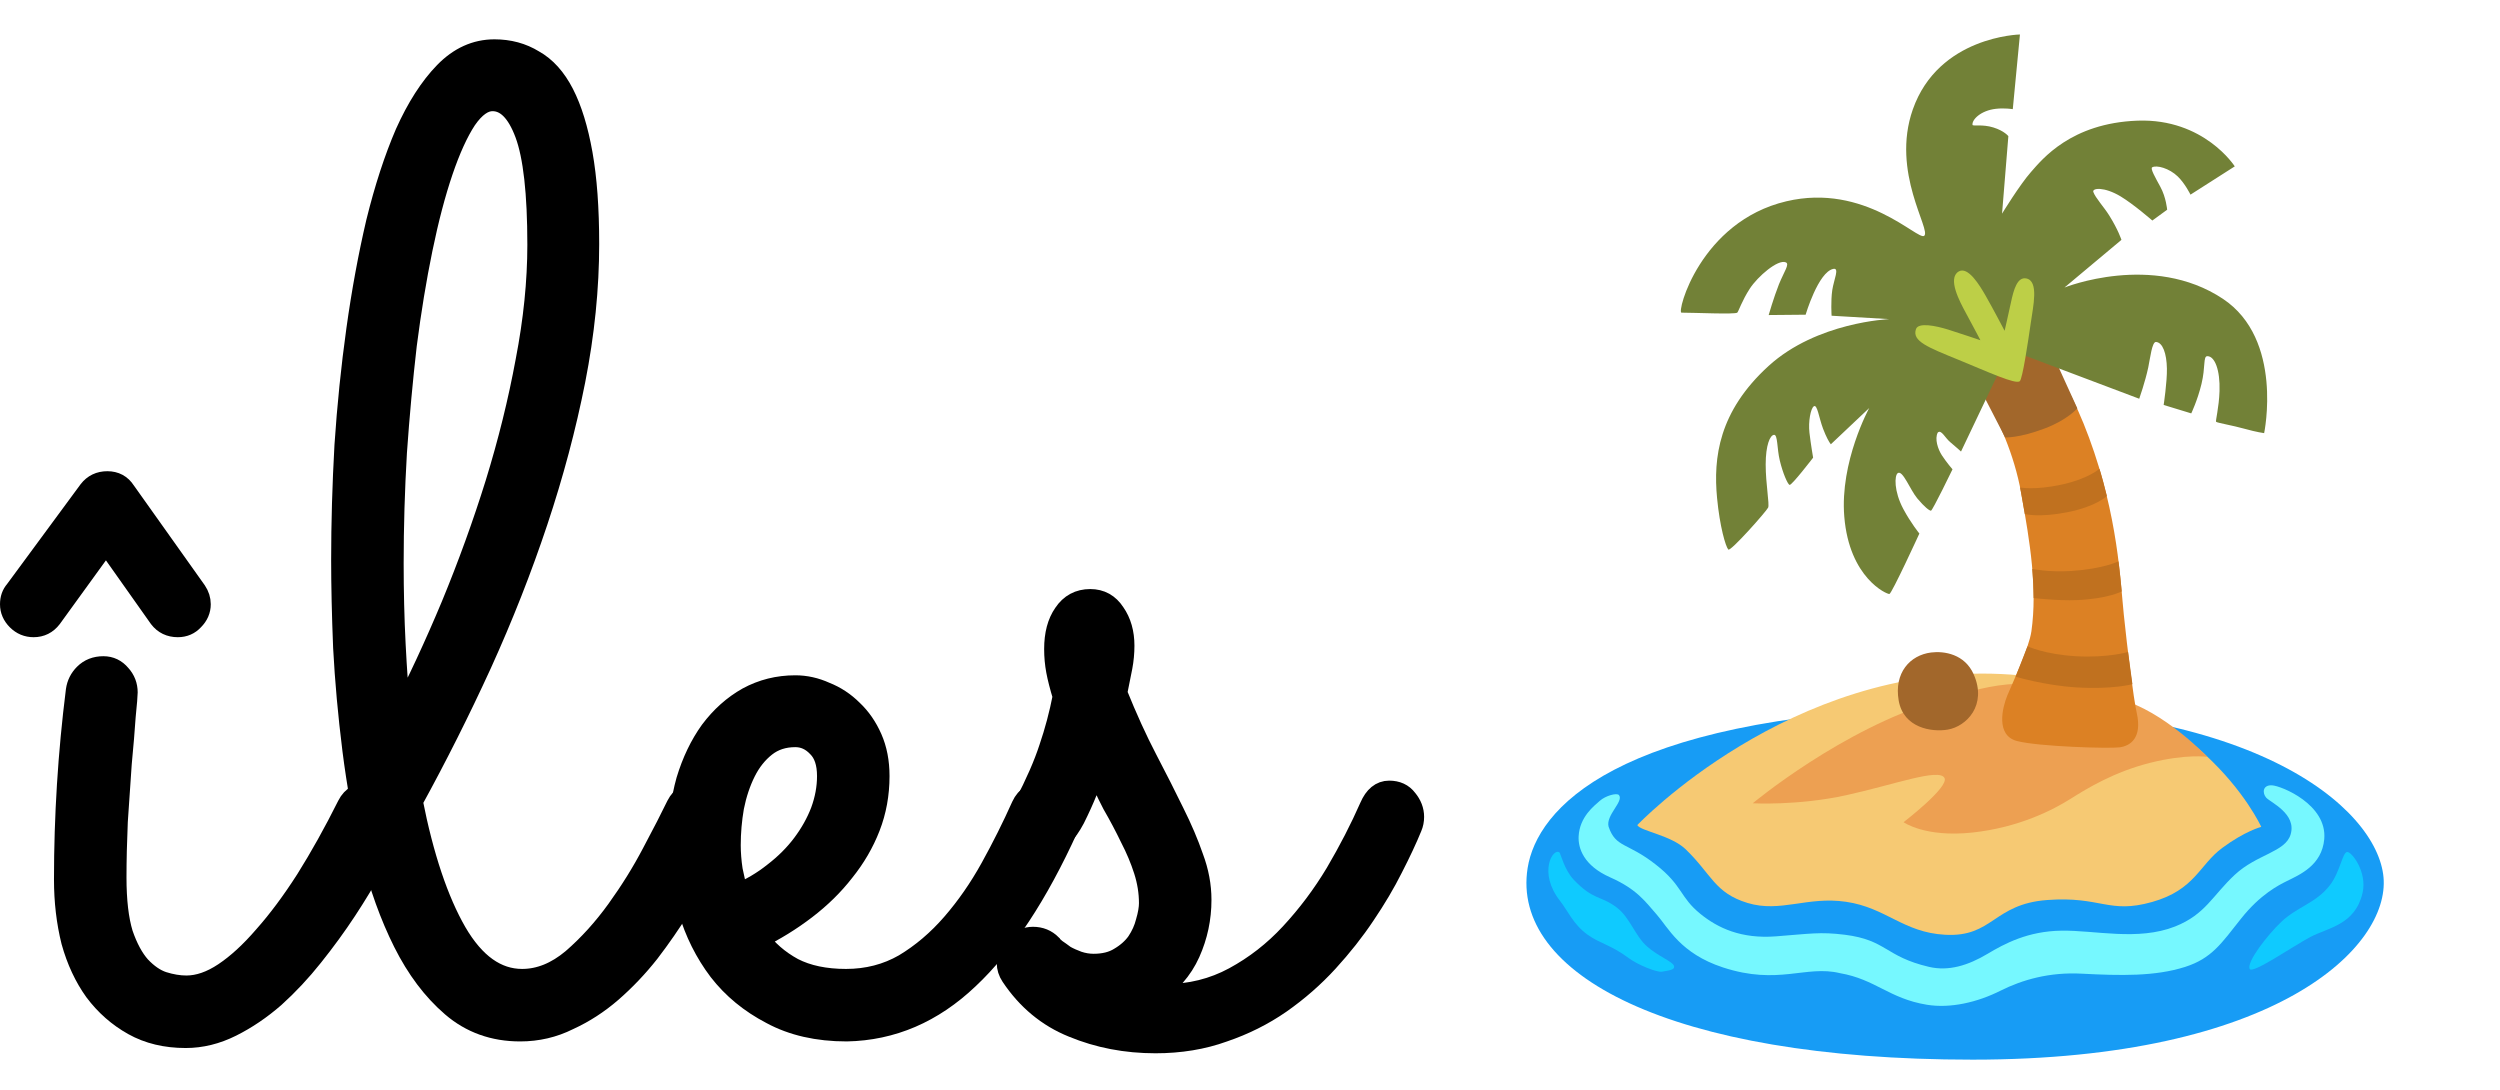 <svg width="445" height="194" viewBox="0 0 445 194" fill="none" xmlns="http://www.w3.org/2000/svg">
<path d="M11.609 156.539C11.609 145.289 12.312 134.078 13.719 122.906C13.875 121.812 14.344 120.875 15.125 120.094C15.984 119.234 17.078 118.805 18.406 118.805C19.578 118.805 20.555 119.273 21.336 120.211C22.117 121.07 22.508 122.086 22.508 123.258C22.508 123.727 22.391 125.133 22.156 127.477C22 129.82 21.766 132.633 21.453 135.914C21.219 139.117 20.984 142.555 20.75 146.227C20.594 149.82 20.516 153.141 20.516 156.188C20.516 160.328 20.906 163.688 21.688 166.266C22.547 168.766 23.602 170.719 24.852 172.125C26.18 173.531 27.547 174.469 28.953 174.938C30.438 175.406 31.844 175.641 33.172 175.641C35.359 175.641 37.625 174.859 39.969 173.297C42.312 171.734 44.695 169.547 47.117 166.734C49.617 163.922 52.117 160.562 54.617 156.656C57.117 152.672 59.578 148.258 62 143.414C62.391 142.633 62.938 142.047 63.641 141.656C64.344 141.188 65.125 140.953 65.984 140.953C67.234 140.953 68.25 141.422 69.031 142.359C69.891 143.297 70.32 144.312 70.32 145.406C70.32 146.188 70.164 146.852 69.852 147.398C68.914 149.195 67.742 151.383 66.336 153.961C64.93 156.539 63.328 159.195 61.531 161.93C59.734 164.664 57.742 167.398 55.555 170.133C53.445 172.789 51.18 175.211 48.758 177.398C46.336 179.508 43.797 181.227 41.141 182.555C38.484 183.883 35.789 184.547 33.055 184.547C29.539 184.547 26.453 183.805 23.797 182.32C21.141 180.836 18.875 178.844 17 176.344C15.203 173.844 13.836 170.914 12.898 167.555C12.039 164.117 11.609 160.445 11.609 156.539ZM34.812 105.328C35.281 106.031 35.516 106.773 35.516 107.555C35.516 108.57 35.125 109.469 34.344 110.25C33.641 111.031 32.742 111.422 31.648 111.422C30.32 111.422 29.266 110.914 28.484 109.898L18.875 96.305L9.031 109.898C8.25 110.914 7.234 111.422 5.984 111.422C4.891 111.422 3.953 111.031 3.172 110.25C2.391 109.469 2 108.57 2 107.555C2 106.617 2.273 105.836 2.82 105.211L15.945 87.398C16.727 86.383 17.781 85.875 19.109 85.875C20.438 85.875 21.453 86.422 22.156 87.516L34.812 105.328Z" fill="black"/>
<path d="M128.562 147.398C127.703 149.195 126.609 151.344 125.281 153.844C124.031 156.266 122.586 158.805 120.945 161.461C119.305 164.117 117.469 166.773 115.438 169.43C113.406 172.008 111.18 174.352 108.758 176.461C106.414 178.492 103.875 180.133 101.141 181.383C98.484 182.711 95.633 183.375 92.586 183.375C87.898 183.375 83.875 181.93 80.516 179.039C77.156 176.148 74.305 172.359 71.961 167.672C69.617 162.984 67.703 157.672 66.219 151.734C64.812 145.719 63.719 139.625 62.938 133.453C62.156 127.203 61.609 121.148 61.297 115.289C61.062 109.43 60.945 104.234 60.945 99.703C60.945 93.141 61.141 86.344 61.531 79.312C62 72.281 62.703 65.406 63.641 58.688C64.578 51.969 65.75 45.602 67.156 39.586C68.641 33.57 70.359 28.297 72.312 23.766C74.344 19.234 76.648 15.641 79.227 12.984C81.805 10.328 84.734 9 88.016 9C90.594 9 92.898 9.625 94.93 10.875C97.039 12.047 98.797 14 100.203 16.734C101.609 19.469 102.703 23.023 103.484 27.398C104.266 31.773 104.656 37.125 104.656 43.453C104.656 51.266 103.836 59.352 102.195 67.711C100.555 75.992 98.328 84.352 95.516 92.789C92.703 101.227 89.383 109.664 85.555 118.102C81.727 126.461 77.625 134.625 73.25 142.594C75.203 152.516 77.82 160.328 81.102 166.031C84.383 171.656 88.328 174.469 92.938 174.469C96.062 174.469 99.07 173.258 101.961 170.836C104.852 168.336 107.508 165.406 109.93 162.047C112.352 158.688 114.461 155.289 116.258 151.852C118.133 148.336 119.578 145.523 120.594 143.414C120.984 142.633 121.531 142.047 122.234 141.656C122.938 141.188 123.719 140.953 124.578 140.953C125.906 140.953 126.961 141.422 127.742 142.359C128.602 143.297 129.031 144.352 129.031 145.523C129.031 145.992 128.875 146.617 128.562 147.398ZM69.852 100.289C69.852 105.289 69.969 110.094 70.203 114.703C70.438 119.312 70.75 123.727 71.141 127.945C74.422 121.617 77.547 114.898 80.516 107.789C83.484 100.602 86.102 93.375 88.367 86.109C90.633 78.766 92.43 71.5 93.758 64.312C95.164 57.047 95.867 50.133 95.867 43.57C95.867 34.352 95.125 27.75 93.641 23.766C92.156 19.781 90.164 17.789 87.664 17.789C86.023 17.789 84.422 18.922 82.859 21.188C81.375 23.453 79.969 26.539 78.641 30.445C77.312 34.352 76.102 38.961 75.008 44.273C73.914 49.586 72.977 55.289 72.195 61.383C71.492 67.477 70.906 73.844 70.438 80.484C70.047 87.125 69.852 93.727 69.852 100.289Z" fill="black"/>
<path d="M134.773 166.969C136.414 169.234 138.523 171.07 141.102 172.477C143.68 173.805 146.844 174.469 150.594 174.469C154.422 174.469 157.898 173.57 161.023 171.773C164.148 169.898 167 167.477 169.578 164.508C172.156 161.539 174.461 158.219 176.492 154.547C178.523 150.875 180.359 147.203 182 143.531C182.391 142.672 182.938 142.047 183.641 141.656C184.344 141.188 185.125 140.953 185.984 140.953C187.312 140.953 188.367 141.422 189.148 142.359C190.008 143.297 190.438 144.312 190.438 145.406C190.438 145.797 190.398 146.148 190.32 146.461C190.242 146.695 190.125 146.969 189.969 147.281C184.578 159.156 178.68 168.102 172.273 174.117C165.945 180.133 158.758 183.219 150.711 183.375C145.555 183.375 141.102 182.359 137.352 180.328C133.602 178.375 130.516 175.836 128.094 172.711C125.672 169.508 123.875 165.914 122.703 161.93C121.531 157.945 120.945 153.961 120.945 149.977C120.945 145.992 121.414 142.32 122.352 138.961C123.367 135.602 124.773 132.672 126.57 130.172C128.445 127.672 130.633 125.719 133.133 124.312C135.711 122.906 138.523 122.203 141.57 122.203C143.367 122.203 145.125 122.594 146.844 123.375C148.641 124.078 150.242 125.133 151.648 126.539C153.055 127.867 154.188 129.508 155.047 131.461C155.906 133.414 156.336 135.641 156.336 138.141C156.336 141.344 155.789 144.352 154.695 147.164C153.602 149.977 152.078 152.594 150.125 155.016C148.25 157.438 145.984 159.664 143.328 161.695C140.672 163.727 137.82 165.484 134.773 166.969ZM131.258 159.352C133.68 158.336 135.867 157.047 137.82 155.484C139.852 153.922 141.57 152.203 142.977 150.328C144.383 148.453 145.477 146.5 146.258 144.469C147.039 142.359 147.43 140.25 147.43 138.141C147.43 135.797 146.844 134.039 145.672 132.867C144.5 131.617 143.133 130.992 141.57 130.992C139.461 130.992 137.664 131.578 136.18 132.75C134.695 133.922 133.484 135.445 132.547 137.32C131.609 139.195 130.906 141.305 130.438 143.648C130.047 145.914 129.852 148.18 129.852 150.445C129.852 151.852 129.969 153.336 130.203 154.898C130.516 156.461 130.867 157.945 131.258 159.352Z" fill="black"/>
<path d="M195.125 136.5C194.656 137.75 194.07 139.156 193.367 140.719C192.742 142.281 192 143.922 191.141 145.641C190.438 146.969 189.695 148.023 188.914 148.805C188.211 149.508 187.273 149.859 186.102 149.859C184.773 149.859 183.719 149.469 182.938 148.688C182.156 147.828 181.766 146.852 181.766 145.758C181.766 145.367 181.805 145.055 181.883 144.82C181.961 144.508 182.156 144.039 182.469 143.414C184.5 139.508 185.984 136.109 186.922 133.219C187.938 130.25 188.758 127.164 189.383 123.961C188.836 122.164 188.445 120.641 188.211 119.391C187.977 118.141 187.859 116.852 187.859 115.523C187.859 112.945 188.406 110.875 189.5 109.312C190.594 107.672 192.117 106.852 194.07 106.852C195.867 106.852 197.273 107.633 198.289 109.195C199.383 110.758 199.93 112.672 199.93 114.938C199.93 116.188 199.812 117.438 199.578 118.688C199.344 119.938 199.031 121.5 198.641 123.375C200.438 127.828 202.234 131.773 204.031 135.211C205.828 138.648 207.43 141.812 208.836 144.703C210.242 147.516 211.375 150.172 212.234 152.672C213.172 155.172 213.641 157.672 213.641 160.172C213.641 163.453 212.977 166.578 211.648 169.547C210.32 172.516 208.133 175.016 205.086 177.047C205.477 177.125 205.867 177.164 206.258 177.164C206.648 177.164 207.039 177.164 207.43 177.164C211.883 177.164 215.984 176.148 219.734 174.117C223.484 172.086 226.844 169.469 229.812 166.266C232.859 162.984 235.555 159.391 237.898 155.484C240.242 151.5 242.273 147.555 243.992 143.648C244.773 141.852 245.867 140.953 247.273 140.953C248.602 140.953 249.617 141.422 250.32 142.359C251.102 143.297 251.492 144.312 251.492 145.406C251.492 146.031 251.375 146.617 251.141 147.164C250.281 149.273 249.148 151.695 247.742 154.43C246.414 157.086 244.773 159.859 242.82 162.75C240.945 165.562 238.758 168.336 236.258 171.07C233.758 173.805 230.945 176.266 227.82 178.453C224.773 180.562 221.414 182.242 217.742 183.492C214.07 184.82 210.047 185.484 205.672 185.484C200.438 185.484 195.555 184.547 191.023 182.672C186.57 180.875 182.938 177.867 180.125 173.648C179.656 172.945 179.422 172.203 179.422 171.422C179.422 170.25 179.852 169.234 180.711 168.375C181.648 167.438 182.703 166.969 183.875 166.969C185.125 166.969 186.18 167.398 187.039 168.258C187.117 168.414 187.391 168.688 187.859 169.078C188.328 169.391 188.875 169.781 189.5 170.25C190.203 170.641 190.984 170.992 191.844 171.305C192.781 171.617 193.719 171.773 194.656 171.773C196.531 171.773 198.094 171.383 199.344 170.602C200.672 169.82 201.727 168.883 202.508 167.789C203.289 166.617 203.836 165.406 204.148 164.156C204.539 162.828 204.734 161.695 204.734 160.758C204.734 158.805 204.422 156.852 203.797 154.898C203.172 152.945 202.352 150.992 201.336 149.039C200.398 147.086 199.344 145.094 198.172 143.062C197.078 140.953 196.062 138.766 195.125 136.5Z" fill="black"/>
<path d="M11.609 156.539C11.609 145.289 12.312 134.078 13.719 122.906C13.875 121.812 14.344 120.875 15.125 120.094C15.984 119.234 17.078 118.805 18.406 118.805C19.578 118.805 20.555 119.273 21.336 120.211C22.117 121.07 22.508 122.086 22.508 123.258C22.508 123.727 22.391 125.133 22.156 127.477C22 129.82 21.766 132.633 21.453 135.914C21.219 139.117 20.984 142.555 20.75 146.227C20.594 149.82 20.516 153.141 20.516 156.188C20.516 160.328 20.906 163.688 21.688 166.266C22.547 168.766 23.602 170.719 24.852 172.125C26.18 173.531 27.547 174.469 28.953 174.938C30.438 175.406 31.844 175.641 33.172 175.641C35.359 175.641 37.625 174.859 39.969 173.297C42.312 171.734 44.695 169.547 47.117 166.734C49.617 163.922 52.117 160.562 54.617 156.656C57.117 152.672 59.578 148.258 62 143.414C62.391 142.633 62.938 142.047 63.641 141.656C64.344 141.188 65.125 140.953 65.984 140.953C67.234 140.953 68.25 141.422 69.031 142.359C69.891 143.297 70.32 144.312 70.32 145.406C70.32 146.188 70.164 146.852 69.852 147.398C68.914 149.195 67.742 151.383 66.336 153.961C64.93 156.539 63.328 159.195 61.531 161.93C59.734 164.664 57.742 167.398 55.555 170.133C53.445 172.789 51.18 175.211 48.758 177.398C46.336 179.508 43.797 181.227 41.141 182.555C38.484 183.883 35.789 184.547 33.055 184.547C29.539 184.547 26.453 183.805 23.797 182.32C21.141 180.836 18.875 178.844 17 176.344C15.203 173.844 13.836 170.914 12.898 167.555C12.039 164.117 11.609 160.445 11.609 156.539ZM34.812 105.328C35.281 106.031 35.516 106.773 35.516 107.555C35.516 108.57 35.125 109.469 34.344 110.25C33.641 111.031 32.742 111.422 31.648 111.422C30.32 111.422 29.266 110.914 28.484 109.898L18.875 96.305L9.031 109.898C8.25 110.914 7.234 111.422 5.984 111.422C4.891 111.422 3.953 111.031 3.172 110.25C2.391 109.469 2 108.57 2 107.555C2 106.617 2.273 105.836 2.82 105.211L15.945 87.398C16.727 86.383 17.781 85.875 19.109 85.875C20.438 85.875 21.453 86.422 22.156 87.516L34.812 105.328Z" stroke="black" stroke-width="4"/>
<path d="M128.562 147.398C127.703 149.195 126.609 151.344 125.281 153.844C124.031 156.266 122.586 158.805 120.945 161.461C119.305 164.117 117.469 166.773 115.438 169.43C113.406 172.008 111.18 174.352 108.758 176.461C106.414 178.492 103.875 180.133 101.141 181.383C98.484 182.711 95.633 183.375 92.586 183.375C87.898 183.375 83.875 181.93 80.516 179.039C77.156 176.148 74.305 172.359 71.961 167.672C69.617 162.984 67.703 157.672 66.219 151.734C64.812 145.719 63.719 139.625 62.938 133.453C62.156 127.203 61.609 121.148 61.297 115.289C61.062 109.43 60.945 104.234 60.945 99.703C60.945 93.141 61.141 86.344 61.531 79.312C62 72.281 62.703 65.406 63.641 58.688C64.578 51.969 65.75 45.602 67.156 39.586C68.641 33.57 70.359 28.297 72.312 23.766C74.344 19.234 76.648 15.641 79.227 12.984C81.805 10.328 84.734 9 88.016 9C90.594 9 92.898 9.625 94.93 10.875C97.039 12.047 98.797 14 100.203 16.734C101.609 19.469 102.703 23.023 103.484 27.398C104.266 31.773 104.656 37.125 104.656 43.453C104.656 51.266 103.836 59.352 102.195 67.711C100.555 75.992 98.328 84.352 95.516 92.789C92.703 101.227 89.383 109.664 85.555 118.102C81.727 126.461 77.625 134.625 73.25 142.594C75.203 152.516 77.82 160.328 81.102 166.031C84.383 171.656 88.328 174.469 92.938 174.469C96.062 174.469 99.07 173.258 101.961 170.836C104.852 168.336 107.508 165.406 109.93 162.047C112.352 158.688 114.461 155.289 116.258 151.852C118.133 148.336 119.578 145.523 120.594 143.414C120.984 142.633 121.531 142.047 122.234 141.656C122.938 141.188 123.719 140.953 124.578 140.953C125.906 140.953 126.961 141.422 127.742 142.359C128.602 143.297 129.031 144.352 129.031 145.523C129.031 145.992 128.875 146.617 128.562 147.398ZM69.852 100.289C69.852 105.289 69.969 110.094 70.203 114.703C70.438 119.312 70.75 123.727 71.141 127.945C74.422 121.617 77.547 114.898 80.516 107.789C83.484 100.602 86.102 93.375 88.367 86.109C90.633 78.766 92.43 71.5 93.758 64.312C95.164 57.047 95.867 50.133 95.867 43.57C95.867 34.352 95.125 27.75 93.641 23.766C92.156 19.781 90.164 17.789 87.664 17.789C86.023 17.789 84.422 18.922 82.859 21.188C81.375 23.453 79.969 26.539 78.641 30.445C77.312 34.352 76.102 38.961 75.008 44.273C73.914 49.586 72.977 55.289 72.195 61.383C71.492 67.477 70.906 73.844 70.438 80.484C70.047 87.125 69.852 93.727 69.852 100.289Z" stroke="black" stroke-width="4"/>
<path d="M134.773 166.969C136.414 169.234 138.523 171.07 141.102 172.477C143.68 173.805 146.844 174.469 150.594 174.469C154.422 174.469 157.898 173.57 161.023 171.773C164.148 169.898 167 167.477 169.578 164.508C172.156 161.539 174.461 158.219 176.492 154.547C178.523 150.875 180.359 147.203 182 143.531C182.391 142.672 182.938 142.047 183.641 141.656C184.344 141.188 185.125 140.953 185.984 140.953C187.312 140.953 188.367 141.422 189.148 142.359C190.008 143.297 190.438 144.312 190.438 145.406C190.438 145.797 190.398 146.148 190.32 146.461C190.242 146.695 190.125 146.969 189.969 147.281C184.578 159.156 178.68 168.102 172.273 174.117C165.945 180.133 158.758 183.219 150.711 183.375C145.555 183.375 141.102 182.359 137.352 180.328C133.602 178.375 130.516 175.836 128.094 172.711C125.672 169.508 123.875 165.914 122.703 161.93C121.531 157.945 120.945 153.961 120.945 149.977C120.945 145.992 121.414 142.32 122.352 138.961C123.367 135.602 124.773 132.672 126.57 130.172C128.445 127.672 130.633 125.719 133.133 124.312C135.711 122.906 138.523 122.203 141.57 122.203C143.367 122.203 145.125 122.594 146.844 123.375C148.641 124.078 150.242 125.133 151.648 126.539C153.055 127.867 154.188 129.508 155.047 131.461C155.906 133.414 156.336 135.641 156.336 138.141C156.336 141.344 155.789 144.352 154.695 147.164C153.602 149.977 152.078 152.594 150.125 155.016C148.25 157.438 145.984 159.664 143.328 161.695C140.672 163.727 137.82 165.484 134.773 166.969ZM131.258 159.352C133.68 158.336 135.867 157.047 137.82 155.484C139.852 153.922 141.57 152.203 142.977 150.328C144.383 148.453 145.477 146.5 146.258 144.469C147.039 142.359 147.43 140.25 147.43 138.141C147.43 135.797 146.844 134.039 145.672 132.867C144.5 131.617 143.133 130.992 141.57 130.992C139.461 130.992 137.664 131.578 136.18 132.75C134.695 133.922 133.484 135.445 132.547 137.32C131.609 139.195 130.906 141.305 130.438 143.648C130.047 145.914 129.852 148.18 129.852 150.445C129.852 151.852 129.969 153.336 130.203 154.898C130.516 156.461 130.867 157.945 131.258 159.352Z" stroke="black" stroke-width="4"/>
<path d="M195.125 136.5C194.656 137.75 194.07 139.156 193.367 140.719C192.742 142.281 192 143.922 191.141 145.641C190.438 146.969 189.695 148.023 188.914 148.805C188.211 149.508 187.273 149.859 186.102 149.859C184.773 149.859 183.719 149.469 182.938 148.688C182.156 147.828 181.766 146.852 181.766 145.758C181.766 145.367 181.805 145.055 181.883 144.82C181.961 144.508 182.156 144.039 182.469 143.414C184.5 139.508 185.984 136.109 186.922 133.219C187.938 130.25 188.758 127.164 189.383 123.961C188.836 122.164 188.445 120.641 188.211 119.391C187.977 118.141 187.859 116.852 187.859 115.523C187.859 112.945 188.406 110.875 189.5 109.312C190.594 107.672 192.117 106.852 194.07 106.852C195.867 106.852 197.273 107.633 198.289 109.195C199.383 110.758 199.93 112.672 199.93 114.938C199.93 116.188 199.812 117.438 199.578 118.688C199.344 119.938 199.031 121.5 198.641 123.375C200.438 127.828 202.234 131.773 204.031 135.211C205.828 138.648 207.43 141.812 208.836 144.703C210.242 147.516 211.375 150.172 212.234 152.672C213.172 155.172 213.641 157.672 213.641 160.172C213.641 163.453 212.977 166.578 211.648 169.547C210.32 172.516 208.133 175.016 205.086 177.047C205.477 177.125 205.867 177.164 206.258 177.164C206.648 177.164 207.039 177.164 207.43 177.164C211.883 177.164 215.984 176.148 219.734 174.117C223.484 172.086 226.844 169.469 229.812 166.266C232.859 162.984 235.555 159.391 237.898 155.484C240.242 151.5 242.273 147.555 243.992 143.648C244.773 141.852 245.867 140.953 247.273 140.953C248.602 140.953 249.617 141.422 250.32 142.359C251.102 143.297 251.492 144.312 251.492 145.406C251.492 146.031 251.375 146.617 251.141 147.164C250.281 149.273 249.148 151.695 247.742 154.43C246.414 157.086 244.773 159.859 242.82 162.75C240.945 165.562 238.758 168.336 236.258 171.07C233.758 173.805 230.945 176.266 227.82 178.453C224.773 180.562 221.414 182.242 217.742 183.492C214.07 184.82 210.047 185.484 205.672 185.484C200.438 185.484 195.555 184.547 191.023 182.672C186.57 180.875 182.938 177.867 180.125 173.648C179.656 172.945 179.422 172.203 179.422 171.422C179.422 170.25 179.852 169.234 180.711 168.375C181.648 167.438 182.703 166.969 183.875 166.969C185.125 166.969 186.18 167.398 187.039 168.258C187.117 168.414 187.391 168.688 187.859 169.078C188.328 169.391 188.875 169.781 189.5 170.25C190.203 170.641 190.984 170.992 191.844 171.305C192.781 171.617 193.719 171.773 194.656 171.773C196.531 171.773 198.094 171.383 199.344 170.602C200.672 169.82 201.727 168.883 202.508 167.789C203.289 166.617 203.836 165.406 204.148 164.156C204.539 162.828 204.734 161.695 204.734 160.758C204.734 158.805 204.422 156.852 203.797 154.898C203.172 152.945 202.352 150.992 201.336 149.039C200.398 147.086 199.344 145.094 198.172 143.062C197.078 140.953 196.062 138.766 195.125 136.5Z" stroke="black" stroke-width="4"/>
<path d="M271.916 154.518C268.96 173.266 296.939 188.619 351.122 188.619C405.306 188.619 425.373 168.537 424.267 156.17C423.16 143.772 400.623 123.993 343.969 125.918C287.33 127.843 273.568 144.075 271.916 154.518V154.518Z" fill="#179CF5"/>
<path d="M291.437 146.864C291.967 147.925 297.438 148.653 300.06 151.184C304.683 155.64 305.198 158.944 311.079 160.732C316.944 162.506 321.673 159.505 328.6 160.52C335.738 161.566 338.769 165.976 346.211 166.386C354.744 166.871 354.79 160.914 364.399 160.202C374.008 159.489 375.326 162.748 383.086 160.55C390.725 158.383 391.453 153.973 395.545 150.941C399.637 147.91 402.502 147.183 402.502 147.183C402.502 147.183 390.907 121.614 356.229 119.977C318.657 118.219 291.437 146.864 291.437 146.864Z" fill="#F6C973"/>
<path d="M311.989 142.984C311.989 142.984 320.022 143.439 328.631 141.545C337.24 139.65 345.181 136.679 346.121 138.483C346.97 140.105 338.831 146.349 338.831 146.349C338.831 146.349 342.62 149.092 351.032 148.198C359.443 147.304 365.551 144.091 368.552 142.196C371.553 140.302 376.358 137.377 382.769 135.77C389.18 134.163 392.924 134.724 392.924 134.724C392.924 134.724 385.103 126.51 377.358 124.479C360.55 120.068 355.973 121.462 345.197 124.615C327.934 129.662 311.989 142.984 311.989 142.984V142.984Z" fill="#EDA052"/>
<path d="M359.489 56.351L348.546 63.672C348.546 63.672 357.246 73.781 359.762 87.725C361.383 96.712 362.656 104.715 361.595 112.338C361.156 115.445 358.155 121.72 357.291 123.827C356.427 125.933 355.184 130.905 359.034 131.905C362.884 132.905 375.433 133.269 377.282 133.027C379.146 132.784 381.344 131.42 380.344 126.919C379.722 124.115 378.661 115.385 378.04 109.428C377.419 103.472 377.04 91.999 371.856 77.918C366.809 64.172 359.489 56.351 359.489 56.351V56.351Z" fill="#DC8124"/>
<path d="M369.552 116.809C375.206 117.128 378.798 116.051 378.798 116.051L379.571 121.781C379.571 121.781 376.115 122.751 369.598 122.356C363.914 122.008 358.776 120.447 358.776 120.447L360.898 115.036C360.883 115.021 363.854 116.476 369.552 116.809Z" fill="#C0711F"/>
<path d="M361.747 101.274C361.747 101.274 361.853 102.866 361.914 103.881C361.959 104.897 361.99 106.458 361.99 106.458C361.99 106.458 366.264 106.958 369.643 106.821C375.176 106.594 377.661 105.275 377.661 105.275C377.661 105.275 377.555 104.048 377.403 102.593C377.252 101.138 377.085 99.925 377.085 99.925C377.085 99.925 374.372 101.259 368.689 101.638C364.596 101.88 361.747 101.274 361.747 101.274Z" fill="#C0711F"/>
<path d="M359.564 86.77C359.564 86.77 362.156 87.3 366.991 86.254C371.689 85.239 373.705 83.45 373.705 83.45C373.705 83.45 374.144 84.83 374.402 85.875C374.644 86.861 375.023 88.3 375.023 88.3C375.023 88.3 373.129 90.165 367.976 91.18C362.929 92.18 360.413 91.498 360.413 91.498C360.413 91.498 360.17 90.15 360.003 89.149C359.822 87.982 359.564 86.77 359.564 86.77Z" fill="#C0711F"/>
<path d="M356.912 77.858C356.912 77.858 359.306 78.025 363.959 76.266C368.021 74.736 369.764 72.689 369.764 72.689L364.05 60.14L350.349 65.111L356.912 77.858V77.858Z" fill="#A2672B"/>
<path d="M357.685 62.261L380.783 70.976C380.783 70.976 381.859 67.915 382.389 65.399C382.738 63.732 383.056 60.822 383.769 60.867C384.951 60.958 385.663 62.883 385.709 65.611C385.754 67.96 385.133 72.083 385.133 72.083L390.043 73.583C390.043 73.583 391.15 71.279 391.862 68.354C392.605 65.293 392.135 63.398 392.908 63.398C394.226 63.398 395.196 65.854 395.075 69.612C394.984 72.553 394.317 74.978 394.469 75.084C394.711 75.281 397.379 75.72 399.546 76.326C401.714 76.933 403.017 77.1 403.017 77.1C403.017 77.1 406.533 60.397 395.666 53.183C383.147 44.877 367.476 51.182 367.476 51.182L377.615 42.695C377.615 42.695 377.054 40.922 375.418 38.315C374.508 36.86 372.977 35.208 372.614 34.177C372.356 33.45 374.554 33.207 377.479 34.965C379.813 36.375 383.056 39.209 383.117 39.254L385.754 37.33C385.754 37.33 385.572 35.132 384.542 33.252C383.678 31.661 382.708 29.994 383.087 29.782C383.86 29.342 386.118 29.933 387.649 31.419C388.967 32.707 389.907 34.647 389.907 34.647L397.788 29.615C397.788 29.615 392.332 21.052 380.48 21.476C368.628 21.916 363.49 28.372 361.504 30.63C359.519 32.874 356.366 38.027 356.366 38.027L357.488 24.235C357.488 24.235 356.775 23.295 354.82 22.689C352.88 22.082 351.137 22.491 351.107 22.234C350.971 21.294 352.592 19.672 355.26 19.369C356.821 19.188 358.276 19.43 358.276 19.43L359.549 6.138C359.549 6.138 345.075 6.426 340.482 19.475C336.542 30.691 343.832 40.982 342.498 41.983C341.361 42.831 331.965 32.525 317.975 35.829C302.622 39.451 298.424 55.653 299.303 55.653C301.652 55.653 308.806 55.987 309.23 55.653C309.442 55.487 310.079 53.501 311.473 51.364C312.868 49.227 316.46 46.105 317.869 46.696C318.597 46.999 317.596 48.288 316.657 50.591C315.717 52.971 314.823 56.078 314.823 56.078L321.401 56.017C321.401 56.017 323.644 48.424 326.326 47.863C327.478 47.621 326.433 49.742 326.145 51.637C325.857 53.592 326.023 56.199 326.023 56.199L336.299 56.805C336.299 56.805 323.401 57.305 314.808 65.141C305.911 73.25 304.956 81.495 305.638 88.649C306.123 93.741 307.154 97.272 307.639 97.818C308.018 98.258 314.474 90.952 314.732 90.346C314.99 89.74 314.292 86.133 314.292 82.677C314.292 79.221 315.065 77.478 315.763 77.403C316.46 77.312 316.278 79.828 316.808 81.995C317.354 84.253 318.188 86.148 318.536 86.314C318.885 86.481 322.734 81.465 322.734 81.465C322.734 81.465 322.31 78.994 322.083 77.024C321.855 75.038 322.295 72.719 322.856 72.325C323.477 71.886 323.765 74.341 324.493 76.281C325.084 77.827 325.569 78.676 325.887 79.085L332.722 72.628C332.722 72.628 327.478 82.162 328.282 91.953C329.176 102.911 335.89 105.805 336.314 105.73C336.754 105.639 341.649 94.969 341.649 94.969C341.649 94.969 340.119 93.089 338.785 90.589C337.103 87.436 337.193 84.602 337.815 84.208C338.694 83.647 339.982 87.148 341.271 88.709C342.574 90.27 343.438 90.907 343.711 90.907C343.983 90.907 347.545 83.541 347.545 83.541C347.545 83.541 346.484 82.313 345.651 81.04C344.953 79.964 344.332 78.1 344.923 76.993C345.56 76.402 346.196 77.933 347.181 78.736C348.151 79.54 349.061 80.373 349.061 80.373L357.685 62.261V62.261Z" fill="#728137"/>
<path d="M359.504 67.87C360.004 67.536 360.989 60.852 361.474 57.518C361.898 54.502 362.959 50.016 360.671 49.561C359.095 49.258 358.443 51.486 357.943 53.865C357.488 55.987 356.821 58.882 356.821 58.882C356.821 58.882 354.79 54.987 353.426 52.607C352.441 50.895 350.304 47.272 348.606 48.348C346.651 49.591 348.773 53.592 349.97 55.79C351.168 57.988 352.517 60.564 352.517 60.564C352.517 60.564 348.925 59.337 346.833 58.685C344.545 57.972 341.468 57.351 341.043 58.579C340.301 60.731 343.135 61.807 348.622 64.05C354.078 66.293 358.67 68.415 359.504 67.87V67.87Z" fill="#BDCF47"/>
<path d="M343.741 116.143C339.967 116.613 337.117 119.78 337.966 124.691C338.815 129.602 343.862 130.344 346.681 129.874C350.076 129.298 353.713 125.494 351.334 120.068C349.742 116.416 346.059 115.855 343.741 116.143V116.143Z" fill="#A2672B"/>
<path d="M277.599 151.745C276.447 150.835 273.704 155.306 277.705 160.384C279.039 162.081 280.1 164.612 282.601 166.386C284.935 168.038 286.632 168.113 289.952 170.569C291.588 171.781 294.923 173.1 295.802 172.963C297.757 172.675 298.106 172.463 297.969 171.933C297.757 171.16 295.165 170.235 293.165 168.462C291.028 166.567 290.133 163.324 287.799 161.551C284.965 159.383 283.631 160.293 280.115 156.579C278.478 154.867 277.751 151.866 277.599 151.745V151.745Z" fill="#0FCAFF"/>
<path d="M400.456 172.478C400.956 173.403 408.11 168.447 411.247 166.78C414.384 165.128 419.219 164.643 420.538 158.929C421.387 155.215 418.598 151.563 417.779 151.654C416.946 151.745 416.537 155.215 414.733 157.55C412.247 160.778 409.019 161.323 406.079 164.082C403.73 166.295 399.804 171.281 400.456 172.478V172.478Z" fill="#0FCAFF"/>
<path d="M288.178 141.529C289.072 142.651 285.784 145.121 286.329 147.152C287.617 150.926 289.648 149.911 294.711 153.882C299.591 157.686 298.954 159.686 302.728 162.718C305.775 165.173 309.912 167.143 316.081 166.673C322.249 166.204 323.947 165.84 328.373 166.385C335.845 167.325 335.526 170.265 343.347 172.099C346.878 172.933 350.349 171.827 353.759 169.796C356.836 167.962 360.943 165.749 366.93 165.658C372.917 165.567 380.556 167.522 387.164 164.915C392.559 162.778 393.832 159.398 397.788 155.715C401.744 152.032 406.791 151.684 407.731 148.531C408.837 144.848 404.139 142.818 403.396 141.999C402.653 141.165 402.744 139.695 404.411 139.786C406.079 139.877 414.263 143.196 413.717 149.365C413.293 154.079 409.292 155.715 407.079 156.822C405.685 157.519 402.381 159.126 398.879 163.551C395.378 167.977 393.666 170.599 388.937 172.115C383.602 173.812 377.509 173.676 370.522 173.312C364.823 173.009 359.973 174.388 356.063 176.358C352.016 178.389 347.197 179.541 342.983 178.844C336.254 177.737 333.859 174.327 327.509 173.221C321.431 171.751 316.551 175.434 306.699 172.205C299.091 169.72 296.939 165.112 294.908 162.809C292.877 160.505 291.406 158.292 286.617 156.17C281.828 154.048 280.903 150.926 280.994 148.895C281.161 145.394 283.753 143.454 284.768 142.545C285.784 141.635 287.814 141.075 288.178 141.529V141.529Z" fill="#76F8FF"/>
</svg>
